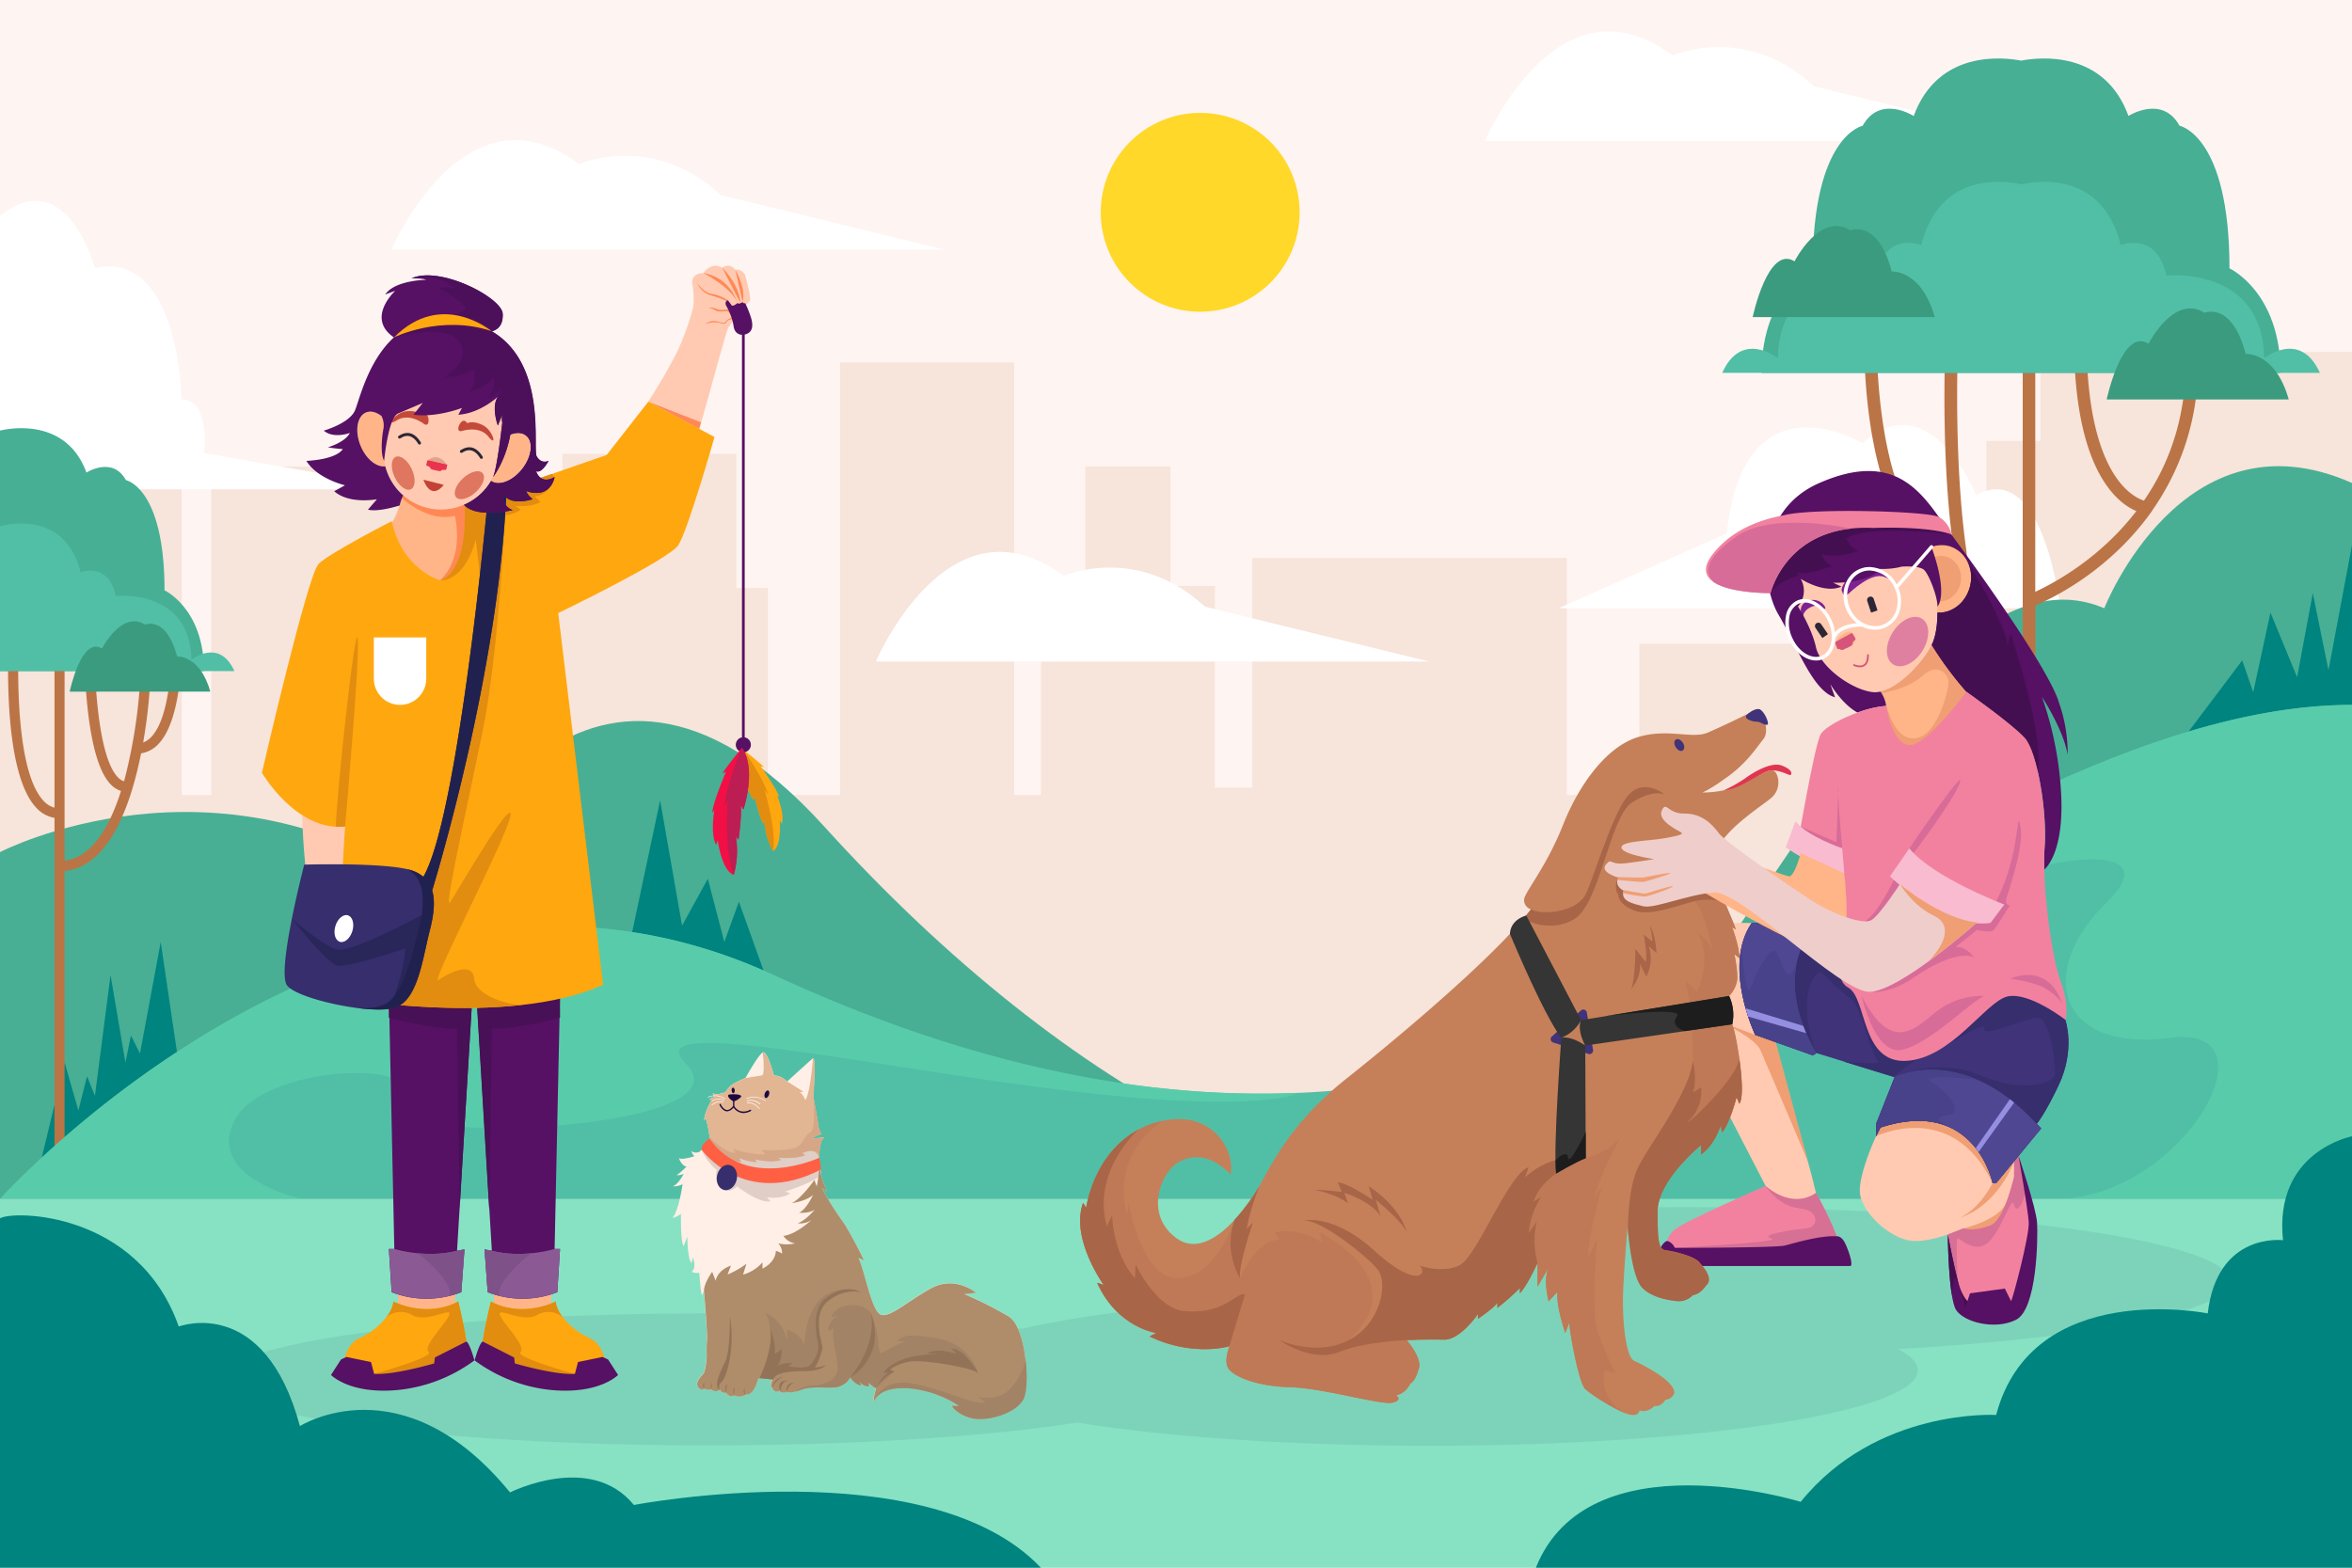 <svg xmlns="http://www.w3.org/2000/svg" viewBox="0 0 750 500"><defs><style>.cls-1{fill:#fef4f2;}.cls-2{fill:#f7e4da;}.cls-3{fill:#fff;}.cls-4{fill:#ffd829;}.cls-5{fill:#48af94;}.cls-6{fill:#00847f;}.cls-7{fill:#46af94;}.cls-8{fill:#bb7446;}.cls-9{fill:#51bfa6;}.cls-10{fill:#3a9b7f;}.cls-11{fill:#58ccaa;}.cls-12{fill:#86e2c3;}.cls-13{fill:#7dd3b9;}.cls-14{fill:#ffcab1;}.cls-15{fill:#ef9f73;}.cls-16{fill:#f2819f;}.cls-17{fill:#d67095;}.cls-18{fill:#561064;}.cls-19{fill:#440e51;}.cls-20{fill:#ffb588;}.cls-21{fill:#7d2193;}.cls-22{fill:#d65479;}.cls-23{fill:#2c2636;}.cls-24{fill:#e080a0;}.cls-25{fill:#440f51;}.cls-26{fill:#d86c98;}.cls-27{fill:#403379;}.cls-28{fill:#362e6d;}.cls-29{fill:#504793;}.cls-30{fill:#474289;}.cls-31{fill:#958fe2;}.cls-32{fill:#f9bbcf;}.cls-33{fill:#c58059;}.cls-34{fill:#bf7956;}.cls-35{fill:#a86547;}.cls-36{fill:#353535;}.cls-37{fill:#1e1d1d;}.cls-38{fill:#e03451;}.cls-39{fill:#efcdca;}.cls-40{fill:#ffefe6;}.cls-41{fill:#e0cec7;}.cls-42{fill:#e2b593;}.cls-43{fill:#d6a787;}.cls-44{fill:#ff6044;}.cls-45{fill:#af8d6a;}.cls-46{fill:#a38366;}.cls-47{fill:#937358;}.cls-48{fill:#1c0a3f;}.cls-49{fill:#f85;}.cls-50{fill:#ffa70e;}.cls-51{fill:#e28c10;}.cls-52{fill:#481056;}.cls-53{fill:#8b5a94;}.cls-54{fill:#7e5189;}.cls-55{fill:#21214f;}.cls-56{fill:#292659;}.cls-57{fill:#f20f45;}.cls-58{fill:#bc1d52;}.cls-59{fill:#c4493a;}.cls-60{fill:#c04336;}.cls-61{fill:#df7660;}.cls-62{fill:#ea344f;}.cls-63{fill:#e0a38b;}.cls-64{fill:#4c105b;}</style></defs><g id="BACKGROUND"><rect class="cls-1" width="750" height="500"/></g><g id="OBJECTS"><polygon class="cls-2" points="650.66 112.49 650.66 140.64 633.42 140.64 633.42 253.56 623.04 253.56 623.04 205.32 522.76 205.32 522.76 253.56 499.62 253.56 499.62 178 399.33 178 399.33 251.26 387.4 251.26 387.4 186.89 373.24 186.89 373.24 148.8 346.11 148.8 346.11 186.89 331.94 186.89 331.94 253.56 323.38 253.56 323.38 115.61 267.92 115.61 267.92 253.56 244.85 253.56 244.85 187.52 234.81 187.52 234.81 144.79 179.35 144.79 179.35 187.52 169.3 187.52 169.3 207.62 142.93 207.62 142.93 148.8 67.38 148.8 67.38 253.56 57.94 253.56 57.94 127.4 0 127.4 0 253.56 0 317.67 0 500 750 500 750 302.75 750 302.75 750 112.26 650.66 112.49"/><path class="cls-3" d="M497,194H657s-5.32-47.87-26.85-36.08c0,0-14.67-36.21-36.23-16.54,0,0-37.93-22.87-43.27,28.72Z"/><path class="cls-3" d="M301.33,79.67H124.81S148,25,184.67,52.33c0,0,23.5-10.32,45.08,9.84Z"/><path class="cls-3" d="M650,45H473.48s23.19-54.66,59.85-27.33c0,0,23.51-10.32,45.09,9.84Z"/><path class="cls-3" d="M455.8,211H279.28s23.19-54.67,59.85-27.34c0,0,23.51-10.32,45.09,9.84Z"/><path class="cls-3" d="M0,156.05H131L65.05,144.51s2.16-17.11-7.11-17.11c0,0-.74-47.66-27.68-42,0,0-8.93-33.47-30.26-16.59Z"/><circle class="cls-4" cx="382.71" cy="67.71" r="31.71"/><path class="cls-5" d="M0,271.77S68.62,236.05,137.81,284c0,0,47-106.62,125.09-20.32S432.57,397.78,487.49,372.26,608,167.07,671,194c0,0,25-63.88,79-39.95V382.41H0Z"/><polygon class="cls-6" points="13.25 369.5 20.61 338.9 25 354.2 27.75 343.25 30.27 349.5 35.25 311 40 338.9 41.75 330.25 44.64 336 51.25 300.45 56.5 336 13.25 369.5"/><polygon class="cls-6" points="750 173.84 742.5 213.77 737.5 189.17 732.5 216 724 195.39 718.5 220.78 715 210.62 697 234.5 750 234.5 750 173.84"/><polygon class="cls-6" points="201.59 297.26 210.5 255.27 217.5 295.24 225.71 280.26 230.97 300.45 235.62 287.59 244.18 311.48 201.59 311.48 201.59 297.26"/><path class="cls-7" d="M0,137.34s20.61-5.62,27.57,13.38c0,0,8.3-5.35,12.58,2.41,0,0,12.31,2.32,12.31,35.15,0,0,12.59,5.81,12.59,25.75H0Z"/><path class="cls-8" d="M57.9,203.3a1.61,1.61,0,1,0-3.21.11c0,.24.76,24.16-6.51,31.7a6.73,6.73,0,0,1-2.53,1.7,167.88,167.88,0,0,0,2.26-19.63A1.61,1.61,0,1,0,44.7,217a165.6,165.6,0,0,1-5.14,32.19,4.77,4.77,0,0,1-2-1.31c-7.74-8.1-7.94-43.38-7.36-56.29a1.61,1.61,0,0,0-3.21-.15c-.09,2-2,47.92,8.24,58.66a8,8,0,0,0,3.36,2.17c-3.58,11.29-9.22,21.17-18,22.24V204a1.61,1.61,0,0,0-3.21,0v53.6a7.3,7.3,0,0,1-3.52-2.21c-10.43-11.14-7.76-53.55-7.73-54a1.6,1.6,0,1,0-3.2-.21c-.12,1.8-2.79,44.23,8.58,56.38a10.23,10.23,0,0,0,5.87,3.29V369a1.61,1.61,0,1,0,3.21,0V277.79c14.23-1.38,21.11-21,24.4-37.52a9.52,9.52,0,0,0,5.48-2.93C58.71,228.82,57.94,204.33,57.9,203.3Z"/><path class="cls-9" d="M0,167.86s20.48-6.36,25.7,14.68c0,0,8.83-3.57,11.24,7.54,0,0,23.69-2.55,24.09,20.34,0,0,8.89-7.12,13.71,3.61H0Z"/><path class="cls-10" d="M22.22,220.59s3.74-17.85,10.3-13.74c0,0,6.29-12.37,13.79-7.61,0,0,6.69-3,10.17,10.13,0,0,7.26-.56,10.59,11.22Z"/><path class="cls-8" d="M686.33,162.77c8-11.48,14.69-27.16,14.69-47.69a2,2,0,0,0-4,0c0,16.8-4.5,31.72-13.36,44.59-4-1.29-18.31-8.89-18.31-51.82a2,2,0,0,0-4,0c0,41.84,13.58,52.48,19.88,55.16a83.27,83.27,0,0,1-9.46,10.36A90.7,90.7,0,0,1,649,188.76V104.57a2,2,0,1,0-4,0v109.8a11.37,11.37,0,0,1-6-3.6c-6-6.37-9.71-19.44-11.9-34.3a1.75,1.75,0,0,0,0-.4c-4.58-31.51-2.58-70.81-2.55-71.4a2,2,0,0,0-4-.21c-.12,2.33-2,38.87,2.28,69.93-23.77-3.53-24.28-60.92-24.28-61.52a2,2,0,0,0-2-2h0a2,2,0,0,0-2,2c0,2.63.56,63.21,28.88,65.59,2.36,15,6.29,28.27,12.71,35.05a15.18,15.18,0,0,0,8.91,4.89v66.91a2,2,0,0,0,4,0V193.15a92.49,92.49,0,0,0,25.36-16.74A85.77,85.77,0,0,0,686,163.29,2.14,2.14,0,0,0,686.33,162.77Z"/><path class="cls-7" d="M710.93,85.59C710.93,43.09,695,40.1,695,40.1c-5.54-10-16.28-3.12-16.28-3.12C671,15.81,650.14,18.25,644.48,19.34,638.81,18.25,618,15.81,610.24,37c0,0-10.74-6.93-16.28,3.12,0,0-15.94,3-15.94,45.49,0,0-16.28,7.51-16.28,33.33H727.21C727.21,93.1,710.93,85.59,710.93,85.59Z"/><path class="cls-9" d="M722,114.24c-.52-29.62-31.18-26.33-31.18-26.33-3.11-14.37-14.55-9.75-14.55-9.75-5.81-23.42-26.19-20.62-31.8-19.38-5.62-1.24-26-4-31.81,19.38,0,0-11.43-4.62-14.55,9.75,0,0-30.66-3.29-31.18,26.33,0,0-11.51-9.22-17.75,4.68H739.76C733.52,105,722,114.24,722,114.24Z"/><path class="cls-10" d="M671.78,127.4s4.85-23.1,13.34-17.78c0,0,8.14-16,17.84-9.85,0,0,8.66-3.84,13.16,13.11,0,0,9.4-.72,13.71,14.52Z"/><path class="cls-10" d="M558.89,101.14s4.85-23.1,13.34-17.79c0,0,8.14-16,17.84-9.85,0,0,8.67-3.83,13.17,13.11,0,0,9.4-.72,13.71,14.53Z"/><path class="cls-9" d="M0,382.41S117.65,251.28,246.74,311s220.93,38.74,284.09,5.39S678,224.82,750,224.82V382.41Z"/><path class="cls-11" d="M74.74,357.46C84,339,139.8,337.59,127.56,351.63s113.11,9.78,91.11-12.42,130,19.51,189.32,11a22.81,22.81,0,0,0,6.16-1.68C367,350.57,311.58,340.94,246.74,311,117.65,251.28,0,382.41,0,382.41H96.35S65.49,375.92,74.74,357.46Z"/><path class="cls-11" d="M530.83,316.35a281.13,281.13,0,0,1-63.23,24.43S512.67,345,576,307.67s119.33-42.82,96-20.08S656.67,335.67,692,331s4,51.41-36.67,51.41H750V224.82C678,224.82,594,283,530.83,316.35Z"/><rect class="cls-12" y="382.41" width="750" height="117.59"/><path class="cls-13" d="M711,408.59c0-13-77.57-23.59-173.27-23.59s-173.27,10.56-173.27,23.59c0,2.78,3.56,5.46,10.07,7.94-19.49,1.85-36.15,4.34-48.74,7.29-27-3.07-61.9-4.92-99.95-4.92-86,0-155.69,9.44-155.69,21.07S139.81,461,225.8,461c47,0,89.15-2.82,117.7-7.28,28.34,4.57,68.17,7.4,112.3,7.4,86,0,155.75-10.78,155.75-24.08,0-2.35-2.19-4.63-6.24-6.77C667.4,426.72,711,418.35,711,408.59Z"/><path class="cls-14" d="M558.55,294.4s-24.76-.94-27.86,5.82,1.41,19.41,7.88,31.23S563.41,379,563.41,379s-22.31,8.17-26,12.95-2.25,6.47-2.25,6.47h47.69s-3.23-17.16-6.33-27.86-10.45-36.3-11.28-40.8S566.24,299.9,558.55,294.4Z"/><path class="cls-15" d="M559.68,330.05l-10.13-3.75s10.13,4.85,11.82,8.66,15.19,35.61,15.19,35.61L566.28,332.4Z"/><path class="cls-16" d="M563,378.24s8.13,7.73,16.09,2.23c0,0,8.06,14.3,7.78,19.18H531.35s-.94-4.69,2.81-7.6S563,378.24,563,378.24Z"/><path class="cls-17" d="M579.1,380.47c-8,5.5-16.09-2.23-16.09-2.23s4,6.5,10.83,7.15,5.63,6,2.72,6.29-16.32,2.06-11.72,3.28-30.77,3-30.77,3v1.69h52.81C587.16,394.77,579.1,380.47,579.1,380.47Z"/><path class="cls-18" d="M585.68,394.3s1.48-.28,2.7,2.26,2.72,7.22,1.6,7.22H527.69s1.3-7.27,3.93-8a3.85,3.85,0,0,1,2.45,2.22s32.08,0,35.08-.75S580.25,394,585.68,394.3Z"/><path class="cls-14" d="M598.23,362.41s-6.28,13.41-5,19,8.26,12.39,14.82,14.07,18-3.75,18-3.75-1.87,18.58,5.63,18.58,11.26-18.2,11.82-25.52A62.46,62.46,0,0,0,642.6,370s-25.32-22.51-39.77-16.32Z"/><path class="cls-15" d="M626.09,391.77s4.15,8.56,8.58,3.79,5-11.77,5-11.77C637.07,389.33,626.09,391.77,626.09,391.77Z"/><path class="cls-15" d="M624.55,388.58c13-4.29,17.71-18.23,17.71-18.23l-5.73,7h-1.15C630.53,386.54,624.55,388.58,624.55,388.58Z"/><path class="cls-15" d="M599.64,359.6l-1.41,2.81s24.21-12,37.15,14.92C635.38,377.33,629.47,347.21,599.64,359.6Z"/><path class="cls-16" d="M648.18,392.1c-.56-6.61-4.51-23.47-4.51-23.47l-1.41,1.72v4.93c-1.49,6.05-4.11,14.25-7.59,15.55-5.62,2.11-8.58.94-8.58.94l-5,2s1.33,21.13,6,23.94,12.8,1.27,14.49,0S648.75,398.71,648.18,392.1Z"/><path class="cls-17" d="M624.31,394.91c.8.29,6.13,5.52,10.36.65s6.87-14.58,7.59-11.2,4.18-1.66,3.34-7h0c-1-4.79-1.93-8.7-1.93-8.7l-1.41,1.72v4.93c-1.49,6.05-4.11,14.25-7.59,15.55-5.62,2.11-8.58.94-8.58.94l-5,2A120.35,120.35,0,0,0,623,408.21l1.31.34S623.51,394.63,624.31,394.91Z"/><path class="cls-18" d="M621.11,393.77s.2,20,2.59,23.94,12.38,6.61,19.14,3.24,7-26,6.75-30.82-5.92-21.5-5.92-21.5,3,17,3.25,21.22-5.07,24.37-5.63,25.13l-2-4L628.2,412.5l-.84,2.48s-1.55-1.21-2.81-5.57S621.11,393.77,621.11,393.77Z"/><path class="cls-19" d="M626.75,417.1l.61-2.12s-1.55-1.21-2.81-5.57-3.44-15.64-3.44-15.64.12,12.25,1.32,19.46a22.61,22.61,0,0,1,.57-5C623.88,405.3,626.75,417.1,626.75,417.1Z"/><path class="cls-20" d="M597.39,217.88s3.72,3.34,4.11,7.26c0,0-8.52,3.83-11.44,12.14s3.64,20.8,16,16.87,29-16.63,30.46-20.51-21-21-26-40.59S581,201.56,597.39,217.88Z"/><path class="cls-15" d="M590.06,237.28c-2.93,8.31,3.64,20.8,16,16.87s29-16.63,30.46-20.51-21-21-26-40.59-29.45,8.51-13.09,24.83a16,16,0,0,1,2.62,3.21h0s8.42-1.36,12.94-5.49,7.61-1.12,8.27,1.13-3,15.36-8.27,18-9.13-1.66-11.45-9.6C601.5,225.14,593,229,590.06,237.28Z"/><path class="cls-20" d="M628.29,186.71c-1.29,5.84-6.62,9.64-11.91,8.47s-8.54-6.85-7.25-12.7,6.63-9.63,11.92-8.46S629.58,180.87,628.29,186.71Z"/><path class="cls-15" d="M625.17,186c-.87,3.94-4.47,6.49-8,5.71s-5.75-4.62-4.88-8.56,4.46-6.49,8-5.7S626,182.09,625.17,186Z"/><path class="cls-14" d="M573.34,193.44s4.34,6.75,5.75,13,11.31,13.46,18,14.29,16.3-9.4,19-15.35,1.7-18.3.1-23.47-16.47-22.7-30.17-15.17S566.38,181.76,573.34,193.44Z"/><path class="cls-21" d="M575,196.72s-.23-1.81,2.39-3.08c3-1.46,4.23,1,4.62.5s-1.54-3.4-4.87-2.68S573.68,195.44,575,196.72Z"/><path class="cls-21" d="M589.71,189.13s7.1-6.9,11.18-5.11.85-1-1.22-1.9c-4.12-1.77-9.33,4-10,2.47-.25-.56-2.84,2.54-2.34,3.94S588.19,190.47,589.71,189.13Z"/><path class="cls-20" d="M585.31,204.86s.3-.4.71-1,3.3-3.61,4.63-1.88,1.38,2.16.07,3.61c-.94,1-5.5-.41-5.5-.41"/><path class="cls-22" d="M587.49,203.51l.46-.25,2.17-1.19.14-.07a.4.4,0,0,1,.56.15l.82,1.48a.41.41,0,0,1-.18.56l-.14.08s-.71.56-.55,1.11c0,0,.16.25-.71.73l-.42.23-1.71.8a1.06,1.06,0,0,1-1.4-.24l-.14.08h0a.41.41,0,0,1-.56-.16l-.61-1.63a.77.77,0,0,1,.49-.7Z"/><path class="cls-23" d="M598.7,194.69l-2.05.69-1.22-3.67a1.1,1.1,0,0,1,.06-.82,1,1,0,0,1,.62-.54h0a1.13,1.13,0,0,1,.81,0,1.15,1.15,0,0,1,.56.64Z"/><path class="cls-23" d="M582.89,202.26l-1.78,1.22-2.17-3.19a1.08,1.08,0,0,1-.17-.81,1.06,1.06,0,0,1,.45-.69h0a1.09,1.09,0,0,1,1.5.28Z"/><path class="cls-24" d="M612.88,197.33c2.61,1.64,2.67,6.24.13,10.27s-6.72,6-9.33,4.31-2.66-6.24-.12-10.27S610.27,195.68,612.88,197.33Z"/><path class="cls-22" d="M595.64,208.65h0a.28.28,0,0,0-.28.29c0,1.53-.34,2.54-1.08,3-1.16.75-2.93-.07-2.95-.08a.29.29,0,0,0-.37.14.27.27,0,0,0,.13.37,5.07,5.07,0,0,0,2,.45,2.78,2.78,0,0,0,1.51-.41c.91-.58,1.36-1.76,1.34-3.5A.29.29,0,0,0,595.64,208.65Z"/><path class="cls-18" d="M656.63,224.31h0c-3.49-12.25-33.55-52.74-35.55-55.42-7.75-10.81-16-25.89-41.17-14.73-19.66,8.72-18.66,31.94-12.76,41.93s10.89,24.34,18,26.31l-1.5-4.22s3.52,6.21,8.66,9.1a34.67,34.67,0,0,1,9.16-2.14,10.15,10.15,0,0,0-1.83-4.57,7.47,7.47,0,0,1-2.56.16c-6.71-.83-16.62-8-18-14.29s-5.74-13-5.74-13a7.69,7.69,0,0,0,.86-8.84s7.49,4.92,13,2.49l-2.7-1.25s8.53.5,14.07-3.26L594.3,181s6.59,1.23,12.12-.28c0,0,5.6-.43,7.15,1.07s4.27,8.43,4.25,11.66c0,0,3.66-3.44-1.91-19a9,9,0,0,1,5.14-.39c5.29,1.17,8.53,6.85,7.24,12.69-1.17,5.31-5.68,8.91-10.47,8.65,0,3.8-.52,7.49-1.68,10l-.15.3a112.86,112.86,0,0,0,11.08,14.95s14.5,10.22,18.58,14.72,7.18,23.92,6.33,34.9c-.15,2-.18,4.41-.11,7.06,0,0,6-4.43,5.46-22.42a110.76,110.76,0,0,0-6.19-32.63s6.84,10.41,8.2,18.43A48.7,48.7,0,0,0,656.63,224.31Z"/><path class="cls-25" d="M641.1,201.94l-.94,4c-.18-6.44-12.95-27.22-13-27.23a11.35,11.35,0,0,1,1.09,8c-1.17,5.31-5.68,8.91-10.47,8.65,0,3.8-.52,7.49-1.68,10l-.15.3a112.86,112.86,0,0,0,11.08,14.95s14.5,10.22,18.58,14.72c1.58,1.74,3,5.72,4.12,10.58h0C652.07,234.41,641.1,201.94,641.1,201.94Z"/><path class="cls-25" d="M622.26,170.47s-25.34-3.36-33.41,1.14c0,0,.92,3.47,4,3.94,0,0-6,2.72-12.06,1.22,0,0,1.37,3.19,3.53,3.66,0,0-7.41,3.19-11.44,2.15l.75.94s-6.27,1.64-9.09,5.65a17.05,17.05,0,0,1,7.21-14C579.57,169.45,602.84,161.93,622.26,170.47Z"/><path class="cls-16" d="M618.26,164.89c-3.42-1.87-40.78-2.93-49.45-.54h0c-8.39,1.53-17,5.07-22.76,12.55-9.77,12.64,18.56,12.26,18.56,12.26s5.08-22.09,32.66-20.77c0,0,17.25-.75,25,2.07A8.33,8.33,0,0,0,618.26,164.89Z"/><path class="cls-26" d="M553.77,171.05c-11.53,8-9.79,12.41-7.08,14.78,5.59,3.5,17.88,3.34,17.88,3.34s4.18-18.16,25.51-20.57h0S565.31,163,553.77,171.05Z"/><path class="cls-3" d="M616.28,174a.56.56,0,0,0-.79.06l-10.68,12.35a10.1,10.1,0,0,0-8.66-5.56,8.05,8.05,0,0,0-3.32.71c-4.5,2-6.28,7.87-4,13a11.29,11.29,0,0,0,3.3,4.22c-4,.32-6,1.66-7,2.86a13.39,13.39,0,0,0-1.1-3.85c-1.82-4-5.29-6.74-8.63-6.74a5.65,5.65,0,0,0-2.34.5,6.58,6.58,0,0,0-3.58,5,12.39,12.39,0,0,0,1,7.38c1.83,4,5.29,6.73,8.64,6.73a5.81,5.81,0,0,0,2.34-.49c2.25-1,3.55-3.45,3.73-6.34h0s.61-3.88,8.56-4a9.06,9.06,0,0,0,4.16,1,8,8,0,0,0,3.31-.71,8.39,8.39,0,0,0,4.56-5.38,10.87,10.87,0,0,0-.45-7.27l11-12.72A.56.56,0,0,0,616.28,174ZM581,209.1a4.55,4.55,0,0,1-1.87.4c-2.91,0-6-2.44-7.61-6.07a11.27,11.27,0,0,1-.94-6.7,5.5,5.5,0,0,1,2.94-4.17,4.47,4.47,0,0,1,1.88-.4c2.91,0,6,2.44,7.61,6.07C585.06,202.79,584.16,207.67,581,209.1Zm23.73-14.66a7.24,7.24,0,0,1-3.94,4.67,6.82,6.82,0,0,1-2.85.61,9.12,9.12,0,0,1-8-5.65c-2.06-4.56-.53-9.72,3.41-11.5a6.76,6.76,0,0,1,2.85-.61,9.1,9.1,0,0,1,8,5.65A9.72,9.72,0,0,1,604.72,194.44Z"/><path class="cls-27" d="M658.6,325.26s3.33,9.29-2.11,20.83c-4.25,9-7,12.38-7,12.38l1.41,1.41-14.33,17.45h-1.15s-5.63-27.58-35.74-17.73l-1.41,2.81v-3.94l5.91-14.91-25-7.7-1,.75-18.44-6.56s-10.51-22-1.13-35.65h18.58l1,2.06s37.18-1.68,50.17,3S658.6,325.26,658.6,325.26Z"/><path class="cls-28" d="M598.23,362.41l1.41-2.81c30.11-9.85,35.74,17.73,35.74,17.73h1.15l14.33-17.45-1.41-1.41s2.79-3.38,7-12.38c5.44-11.54,2.11-20.83,2.11-20.83s-17.31-21.1-30.31-25.79-50.17-3-50.17-3l-1-2.06H558.55c-9.38,13.69,1.13,35.65,1.13,35.65l18.44,6.56,1-.75c-7.21-20,.75-27.58,2.15-25.51s7.23,7,9.48,8.72,6.19,17.64,8.07,19.3c1.44,1.27-6.94.59-10.88.2l15.78,4.85c2.8-2.41,6.64-5.24,9.5-6.14,4.73-1.48,20.3-12.58,19.55-9.3s12.67-3.19,16.91-3.37,6,16.13,5.61,18.29-9.38,6.19-23.74.09-27.39.57-27.39.57l-5.91,14.91Z"/><path class="cls-29" d="M578.12,296.46l-1-2.06H558.55c-9.38,13.69,1.13,35.65,1.13,35.65l18.44,6.56,1-.75C564.38,310,578.12,296.46,578.12,296.46Z"/><path class="cls-30" d="M559.68,330.05l18.44,6.56,1-.75c-7.05-12.41-7.57-22-6.19-28.56h0c-2.68,6.52-3.66,2.78-6-2.71s-7.62,7.88-8.89,10.93-2.67-12.76-2.67-12.76l-.25.65C553,316,559.68,330.05,559.68,330.05Z"/><polygon class="cls-31" points="557.43 324.23 575.93 329.51 575 327.2 556.62 321.59 557.43 324.23"/><path class="cls-29" d="M598.23,362.41l1.41-2.81c30.11-9.85,35.74,17.73,35.74,17.73h1.15l14.33-17.45-1.41-1.41c-23.92-26-45.31-14.91-45.31-14.91l-5.91,14.91Z"/><path class="cls-30" d="M620.86,355.72c6-.5,0-7.8-4.92-10.62s14.33-.79,14.46-.78c-15.15-6.51-26.26-.76-26.26-.76l-5.91,14.91v3.94l1.41-2.81c9.41-3.08,16.43-2.5,21.63-.26C621.27,359.34,614.84,356.22,620.86,355.72Z"/><polygon class="cls-31" points="630 366.19 640.91 350.58 642.26 351.65 630.92 367.43 630 366.19"/><path class="cls-16" d="M627.07,220.63s14.5,10.22,18.58,14.72,7.18,23.92,6.33,34.9,2,34.19,5.07,42.63,1.55,12.38,1.55,12.38-11.54-9-18.44-7.45-17.87,19.84-32.36,20.54-12.39-20-18.44-23.36-.55-16.46-1-24.76-.28-11.68-.28-11.68-11.4-4.36-15.19-7.32c0,0,5.76-34.05,7.73-37.15s13.29-8.46,20.86-8.94c0,0,1.8,12.21,7.35,12.49S627.07,220.63,627.07,220.63Z"/><path class="cls-26" d="M617.46,322.64c-7,5.62-14.35,13.5-23.82-5,0,0,4.12,19,12.85,17.17s21.67-15.1,26.26-17.17A23.76,23.76,0,0,0,617.46,322.64Z"/><path class="cls-26" d="M640.92,312.13s7.87.94,11.72,3.38,4.88,4.59,4.88,4.59S654.33,307.06,640.92,312.13Z"/><path class="cls-26" d="M639.74,286.84c.42-2,5.91-16.74,4.51-23.35s.18,8.79-7.72,24l-39.28,28.9s5.77.33,12.52-4.31,15.06-8.73,19.7-6.76c0,0-2.72-3.75-5.91-3.23l6.85-5.49s4.41,1.12,5.39,0,5.12-7.88,5.12-7.88S639.32,288.8,639.74,286.84Z"/><path class="cls-26" d="M598.51,293.87c2.82-1.91,13.7-18.32,13.7-18.32l-2-3.47s12.95-17,14.78-22.52-16.14,21-16.14,21l-6.19,8.93,1.27,1.16s-5.21,10.91-9.34,13.21C594.57,293.87,595.7,295.79,598.51,293.87Z"/><path class="cls-26" d="M586.13,251a18.07,18.07,0,0,0,0,2.46C586.2,251.69,586.21,250.61,586.13,251Z"/><path class="cls-26" d="M585.57,268.6l-11.35-4.91s7.6,7.35,13.23,6.88c0,0-1.05-11.75-1.3-17.08C586,258.38,585.57,268.6,585.57,268.6Z"/><path class="cls-32" d="M602.64,279.5s17.54,17,32.08,14.86l4.41-5.87s-22.79-8.63-30.3-17.92Z"/><path class="cls-32" d="M569.43,270.25s9.85,7.08,18.67,8.3l-.65-8s-11.17-3.75-14.92-8.63Z"/><path class="cls-33" d="M556.49,228.08s3.38-1.78,4.78-.47,2.91,5.82,1,8.16-5,7.32-11.17,11.82-8.25,5.16-8.25,5.16,6.09.19,10.78-2,10.42-5.72,12-4.88,2.63,5.82-.94,8.73-16,10.78-17.73,17.91,5.91,21.06,6.48,23.88l-1.13-.71s2.28,6.06,2.29,9.85l-1.58-1.26s1.26,5.91.84,8.58a9.92,9.92,0,0,1-2.53,4.78s.28,7.46,1.26,9.85,4.31,21.39,2,24.49l-.88-2.11s-2.11,8.3-4.64,11.25l-.43-2.25s-1.73,6.05-6.28,9.29v-3s-13.84,11.26-13.84,21.25.42,12.1,2.82,12.38,9.7,2,10.83,4.23c0,0,4.64,4.64,1.83,6.89,0,0-1.69,2.81-4.22,3.1a6.15,6.15,0,0,1-5.77,1.83s-7.18-.57-10.55-4.37S519,391.26,519,391.26s-1,11.53-1.4,20.26.7,21.25,3.51,22.51,12.81,6.33,12.81,10.13a3,3,0,0,1-2.82,2.25s-1.4,2.4-3.51,2c0,0-2.25,2.4-4.79,1.41,0,0-.14,2.39-3.94,1.13S507.62,445,505.51,443s-5.21-19.42-5.07-21.25l-1.27,3.38s-2.95-8.3-2.53-13.09l-2.81,3s-1.83-6.9,0-10.7l-3.52,6.05v-7.6s-3.1,7-5.63,9.71v-1.69a70.69,70.69,0,0,1-7.18,6.34v-1.69s-.14,1-6.19,5.2v-1.54s-5.63,8.3-10.83,8.16-12,.14-12,.14,4.36,4.92,4.08,8.44c0,0-1.13,4.79-2.82,5.35,0,0-1.68,3.52-4.64,3.8,0,0,2.39,1.55-1.12,2.39s-22.1-4.64-32.51-4.93-17.17-3.09-19.42-5.48,0-7.6,0-7.6-11.68,3.52-25.47-3.1l2.12-1.12s-12.4-1.69-18.87-16l2.12.7s-10.69-14.77-6.61-26.17l1,1.55s2.57-20.36,20.76-26.73,27,7.65,25.27,16.11c0,0-7.47-9.08-16.56-3.95-5.43,3.07-11.14,16.35-.83,24.11s22.6-9.62,26.54-16.45,9.85-20.05,27.81-34.31,48-39.63,58.87-54a3.09,3.09,0,0,1-2.2-3.15c.23-2.41,7.07-10.29,12.4-23.74s14.14-25,23.76-28,17.38.7,22.48-1.51S556.49,228.08,556.49,228.08Z"/><path class="cls-34" d="M430.23,427.39c21.1-19.72-9.57-34.43-9.57-34.43l1.12,3.5A20.66,20.66,0,0,0,406.3,393L408,395.3c-7.88.52-12.57,12.33-12.57,12.33s-.37-7.51-.09-14.67a23.7,23.7,0,0,1,3.14-9.88,59.53,59.53,0,0,1-4.81,6h0s-5.65,18.09-17.75,18.56-16-24.11-16-24.11l-.56,3.94c-5.24-20.06,11.22-29.9,11.39-30a31.12,31.12,0,0,0-3.58,1c-18.19,6.37-20.76,26.73-20.76,26.73l-1-1.55c-4.08,11.4,6.61,26.17,6.61,26.17l-2.12-.7c6.47,14.35,18.87,16,18.87,16l-2.12,1.12c13.79,6.62,25.47,3.1,25.47,3.1s-2.25,5.2,0,7.6,9,5.2,19.42,5.48,29,5.77,32.51,4.93,1.12-2.39,1.12-2.39c3-.28,4.64-3.8,4.64-3.8,1.69-.56,2.82-5.35,2.82-5.35.28-3.52-4.08-8.44-4.08-8.44l3-.1-.72-1.31Z"/><path class="cls-34" d="M511.63,437l3.64,1.12a110.46,110.46,0,0,1-5.68-12.94c-2.54-7-.29-29.87-.29-29.87l-2.81,5.4c-.28-5.89,4.43-22.4,4.43-22.4l-2.62,3.53a111.43,111.43,0,0,1,8.6-19.42c-3.37,5.07-12,7.18-12,7.18-33.63,8.86-14.63,33.2-14.63,33.2v7.6l3.52-6.05c-1.83,3.8,0,10.7,0,10.7l2.81-3c-.42,4.79,2.53,13.09,2.53,13.09l1.27-3.38c-.14,1.83,2.95,19.28,5.07,21.25s9.56,6.61,13.36,7.88C509.3,446.56,511.63,437,511.63,437Z"/><path class="cls-34" d="M542.42,365.22v3c4.55-3.24,6.28-9.29,6.28-9.29l.43,2.25c2.53-2.95,4.64-11.25,4.64-11.25l.88,2.11c2.3-3.1-1-22.09-2-24.49s-1.26-9.85-1.26-9.85a9.92,9.92,0,0,0,2.53-4.78c.42-2.67-.84-8.58-.84-8.58l1.58,1.26c0-3.79-2.29-9.85-2.29-9.85l1.13.71c-.3-1.51-2.62-6.2-4.45-11.32A11.54,11.54,0,0,0,540,287c3.66,3.07,6.19,16.39,6.19,16.39-.27-2.16-5.07-6.24-5.07-6.24,5.34,8.4,0,19.23,0,19.23l-3.83-3.75c2.91,9.85,2.52,25.77,2.52,25.77l-3.65,33A59.35,59.35,0,0,1,542.42,365.22Z"/><path class="cls-35" d="M485.76,293.05s8.35,4.93,16.37,0,11.26-32.51,18.15-37,10.55-2.67,10.55-2.67-7-5.77-12.1.84-11.39,28.4-13.37,31.52c-3.47,5.49-14.15,6.14-17.14,4.27Z"/><path class="cls-35" d="M490,389.71l-2.54,3.52a25.31,25.31,0,0,1,3.94-11.4L489,383.24c2.82-9,15.9-13.65,15.9-13.65-10.55-2.11-18.57,5.91-18.57,5.91l1.12-3.24c-6.33,2-16.46,28.42-21.95,31.24s-12.8.14-12.8.14c2.67,2.67-.85,7.6-14.49-4.79-11.57-10.49-20.31-10-22.7-9.56,5.57-.63,20.72,11.7,23.82,15.61,3.24,4.09,1.27,17-9.14,22.49s-22.24,0-22.24,0,10.13,7.35,19,3.83,22.18-3.83,22.22-3.83c1.85-.06,7.06-.23,11.27-.11,5.2.14,10.83-8.16,10.83-8.16v1.54c6.05-4.22,6.19-5.2,6.19-5.2v1.69a70.69,70.69,0,0,0,7.18-6.34v1.69c2.53-2.67,5.63-9.71,5.63-9.71A27,27,0,0,1,490,389.71Z"/><path class="cls-35" d="M534.07,414.9a6.15,6.15,0,0,0,5.77-1.83c2.53-.29,4.22-3.1,4.22-3.1,2.81-2.25-1.83-6.89-1.83-6.89-1.13-2.26-8.44-3.94-10.83-4.23s-2.82-2.39-2.82-12.38,13.84-21.25,13.84-21.25v3c4.55-3.24,6.28-9.29,6.28-9.29l.43,2.25c2.53-2.95,4.64-11.25,4.64-11.25l.88,2.11c1.28-1.73.82-8.41,0-14.39-1.49,7.94-19.94,24-15.78,19.45a13,13,0,0,0,3.57-10.32l-2.63,1.69c1.5-4.31,0-10.06,0-10.06-1.31,10.57-14.07,26.95-17.45,33.89s-3.25,19.91-3.25,19.91c.3,3.37,1.54,15.12,4.43,18.36C526.89,414.33,534.07,414.9,534.07,414.9Z"/><path class="cls-35" d="M516.06,285.4s-.19,3.18,5.53,5.15S538.1,287.32,543,287s7.09.87,7.1.88A49.9,49.9,0,0,1,547,277.31L516.06,280S514.28,283,516.06,285.4Z"/><path class="cls-35" d="M395.42,407.63c-.56-4.23,4.14-17.73,4.14-17.73l-2,2.06c.85-5.63,4-13.66,4-13.66a63.56,63.56,0,0,1-7.88,10.77h0A22.17,22.17,0,0,0,395.42,407.63Z"/><path class="cls-35" d="M378.07,418.23c-9.36-.56-15.95-15-15.95-15l-.19,4.41c-7.12-7.79-7.31-20-7.31-20l-1.69,3.57c-4.85-17.89,9.92-30.76,10.12-30.94-14.51,7.73-16.69,24.94-16.69,24.94l-1-1.55c-4.08,11.4,6.61,26.17,6.61,26.17l-2.12-.7c6.47,14.35,18.87,16,18.87,16l-2.12,1.12c13.21,6.34,24.48,3.38,25.4,3.12l5-16.63C393.17,412.78,390.64,419,378.07,418.23Z"/><path class="cls-35" d="M520.09,315.51s3.38-3.66,2.82-8.16l2.06,4.13a12.47,12.47,0,0,0,.75-9.76l2.51,2.25s-.26-5.83-2.13-8.73c0,0,1,4,.75,5.07l-2.69-2.25s1.28,6.94.62,8.72l-3.28-4.12S521.41,313.16,520.09,315.51Z"/><path class="cls-35" d="M418.83,379.44s7,1.12,11,4.36l-1.12-3.38s9.14,3,11.54,7.6l-1.55-5.35s8.3,6.65,9.85,10.29c0,0-1.41-7.5-12.1-14.66l1.26,4.37s-7.6-5.2-11.11-5.63l1.26,3.1S421.5,379.44,418.83,379.44Z"/><path class="cls-27" d="M508,334.93l-2-12a1.12,1.12,0,0,0-.73-.88,1.16,1.16,0,0,0-1.13.22l-9.28,8.31a1.1,1.1,0,0,0-.36,1.07,1.15,1.15,0,0,0,.76.84l11.25,3.65a1.12,1.12,0,0,0,1.09-.21A1.13,1.13,0,0,0,508,334.93ZM497.87,331l6.3-5.63,1.33,8.11Z"/><path class="cls-36" d="M497.87,331a12.31,12.31,0,0,0,6.3-5.63L486.7,292s-5,1.12-5.21,5.86C481.49,297.82,492.05,323.4,497.87,331Z"/><path class="cls-36" d="M505.5,333.47l46.88-6.79a14.2,14.2,0,0,0-1-9l-47.21,7.7S502.64,328,505.5,333.47Z"/><path class="cls-37" d="M551.38,317.66l-39.75,6.48s25.68-3.23,23.14,0,2.5,4.73,2.5,4.73h0l15.11-2.19A14.2,14.2,0,0,0,551.38,317.66Z"/><path class="cls-36" d="M497.87,331s-2.62,34.94-1.69,43.31c0,0,6.53-3.87,9.48-4.91l-.16-35.92S501.18,330.29,497.87,331Z"/><path class="cls-37" d="M505.66,369.39l0-8.39s-5.32,11.12-5.6,8.23c-.18-1.83-2.06-1.37-4,.92,0,1.7.08,3.13.19,4.15C496.18,374.3,502.71,370.43,505.66,369.39Z"/><path class="cls-27" d="M557.31,227.71s1.81-1.61,3.42-1.58,3.66,4.65,2.85,5-2.28-1-3.34-.95S555.3,229.35,557.31,227.71Z"/><path class="cls-27" d="M536.62,236.89c.62.94.61,2,0,2.45s-1.64,0-2.25-1-.62-2,0-2.45S536,235.94,536.62,236.89Z"/><path class="cls-38" d="M549.82,252a44.37,44.37,0,0,0,6.55-3.67c2.46-1.83,8.37-5.49,11.82-4.16s3.19,2.61,2.83,3-4-2.17-7.25-1.23S554.59,251.85,549.82,252Z"/><path class="cls-20" d="M574.2,272.12s-2,7.68-3.78,7.38-25.19-8.93-25.19-8.93l-2.81,13.51s38,22.61,43.24,20.55,2.44-26.08,2.44-26.08Z"/><path class="cls-39" d="M605.83,282s13.13,11.07,24.58,12.19c0,0-24.77,22.14-34.33,22.14S555,283.89,546.45,284.64s-19,5.26-22.42,4.41-7.41-1.68-6.28-5c0,0-3.1-1.31-1.69-4.13,0,0-6-1.68-4-4.12s1,.18,6.29-.47,9.1-1.32,9.1-1.32-10.23-1.5-10.41-3.65,8.25-2.07,13.69-3,6-1.4,5.35-1.87-7.69-3.66-6.19-6.94,1.78,1,7.22.93,8.82,3.29,11,6.29,24.1,17.92,30.11,21.76,15.85,7.6,18.57,5.91S605.83,282,605.83,282Z"/><path class="cls-15" d="M605.83,282s4.12,6.89,10.64,9.94,3.51,9.45-1.59,14.76c8.21-6,15.53-12.51,15.53-12.51C619,293.09,605.83,282,605.83,282Z"/><path class="cls-15" d="M517.57,284.84a49.87,49.87,0,0,0,6.83,1.09c1.47-.07,8.54-2.6,9-3.2s-8.31,2.22-8.76,2.29-7.33-1.19-7.33-1.19l.47.25Z"/><path class="cls-15" d="M515.8,280.62s7.58.88,8.6.6,8.75-2.5,8.16-2.74-8.16,1.32-8.62,1.4-8.57-.15-8.57-.15l.69.22Z"/><path class="cls-40" d="M246.8,343.07s-2.11-8.13-3.56-7.4-5.51,8.12-5.51,8.12-3.92,1.67-4.79,2.54a18.82,18.82,0,0,0-1.74,2.11,9,9,0,0,0-1.48.36c-.4.18-2,.33-2.4-.22a2.32,2.32,0,0,0,.51,1.34s-1.38.26-1.63.8h.8s-2.69,4.57-2.36,6.64l.36-.91a36.74,36.74,0,0,1,1.27,6.2c0,1.56-2.54,4.28-3.3,4.72s-2.28.22-2.54-.44a3.42,3.42,0,0,0,1,1.82s-3.77,1.3-4.93.65c0,0,.83,2.5,2.43,2.65a20.17,20.17,0,0,1-3.15,2.75,4.1,4.1,0,0,0,2.24-.43s-1.41,3-3.41,4a5.78,5.78,0,0,0,3.05-.69s-1.23,8.74-3.3,10.81a6.91,6.91,0,0,0,2.79-1.38s-.21,8.64.84,10.34l1.19-3s0,7.1,1.35,8.41l.4-1.81s1.37,3.37-.44,4.57a4.09,4.09,0,0,0,2.5.32s.4,6.13.84,7.15l.65-1.24s1,12.63.94,15.09a37,37,0,0,0-.14,4.57c.14,1.16-.29,5.51-1,6.46s-2.68,2.68-1.81,4.2a1.4,1.4,0,0,0,2.1.66,2.47,2.47,0,0,0,2.18.24,2.08,2.08,0,0,0,2.75.13,1.76,1.76,0,0,0,2,.93s.58,1.6,2.61.87a3.47,3.47,0,0,0,3.48-.21,3,3,0,0,0,2.68-1.6c1.24-1.81,1.16-3.7,1.89-3.7s4.2.44,4.2.44-1.3,2.17-.14,2.61a1.46,1.46,0,0,0,2.32.94s.29,1.16,2.32.36c0,0,1.09.58,3.56-.29s3.26-1.16,7.47-1.09,5.36.08,7-.94a5.31,5.31,0,0,0,2.18-2.32s1.45,2.32,3.48,2.61l-.43-1.3a3.43,3.43,0,0,0,2.9,1.59v-1.23s1.45,1.59,2.32,1.74c0,0-1.09,3.41-.73,4.64,0,0,.66-4.86,10.16-4.57a34.48,34.48,0,0,1,17,5.66h-2.32s1.45,2.68,6.31,3.92,15.31-1.67,16.9-7,.29-22-5-25.39a118,118,0,0,0-14.22-7.18l3.77-.43s-6.74-5.73-14.58-1.31-12.62,9.07-15.66,8.34-5.15-13.63-7.26-18.13l1.74.72s-4.57-9.5-7.32-13.12a90.77,90.77,0,0,1-6.09-9.94l1.66,1.23-1.74-4.35s-1.16-5.44-.8-8.12a24.32,24.32,0,0,1,.73-3.78l.87-1.08s-2.54.36-3.77.36a8.17,8.17,0,0,1,2.9-1.38,6.41,6.41,0,0,1-1.09-3.12c-.22-2-1.52-8.7-1.52-8.7s1.09-13.28-.15-12.26-8.12,7.32-8.12,7.32S248.9,342.85,246.8,343.07Z"/><path class="cls-41" d="M261.89,374.63l-.51-3.48-.12-1.46s-.25-2.9-1.26-3.56-7.91.22-16.24,2.11-17.2-4.57-17.2-4.57l-2.82,3.06a16.43,16.43,0,0,0,4.79,6.37s-1,4.65,1.68,6.17,4.83-.88,4.83-.88,7,5.44,10.67,4.79l-1.17-1.31s4.43.73,7.41-1.23l-1.53-.65S259.22,377.33,261.89,374.63Z"/><path class="cls-40" d="M259.27,337.63h.24A.15.15,0,0,0,259.27,337.63Z"/><path class="cls-42" d="M236.35,370.63l-.65-1.3a16.35,16.35,0,0,0,5.51,1.3l-.36-.87s5.22,1.31,8.27.15l-1.09-.66s6,.51,8.7-.87l-.94-.58s4.93-2.55,5.47,1.89h0a11.87,11.87,0,0,1,0-2.1,24.32,24.32,0,0,1,.73-3.78l.87-1.08s-2.54.36-3.77.36a8.17,8.17,0,0,1,2.9-1.38,6.41,6.41,0,0,1-1.09-3.12c-.22-2-1.52-8.7-1.52-8.7s.93-11.33.09-12.25h-.24s-.87,11.39-2.46,13.2a5.73,5.73,0,0,0-1.74-2.54l1.23-.07L251.15,345s-2.25-2.1-4.35-1.88c0,0-2.11-8.13-3.56-7.4,0,0,.73,6.24-.14,7.25l-5.37.87s-3.92,1.67-4.79,2.54a18.82,18.82,0,0,0-1.74,2.11,9,9,0,0,0-1.48.36c-.4.18-2,.33-2.4-.22a2.32,2.32,0,0,0,.51,1.34s-1.38.26-1.63.8h.8s-2.69,4.57-2.36,6.64l.36-.91a36.74,36.74,0,0,1,1.27,6.2,1.75,1.75,0,0,1-.07.44h0S230.48,370.27,236.35,370.63Z"/><path class="cls-43" d="M226.2,363.1s4.28,7.17,10.15,7.53l-.65-1.3a16.35,16.35,0,0,0,5.51,1.3l-.36-.87s5.22,1.31,8.27.15l-1.09-.66s6,.51,8.7-.87l-.94-.58s4.93-2.55,5.47,1.89h0a11.87,11.87,0,0,1,0-2.1,24.32,24.32,0,0,1,.73-3.78l.87-1.08s-2.54.36-3.77.36a8.17,8.17,0,0,1,2.9-1.38,6.41,6.41,0,0,1-1.09-3.12c-.22-2-1.52-8.7-1.52-8.7s.8,10.37-.87,11.17-1.74,2.39-3.77,4.36-12,1.37-12,1.37l1.38,1.35c-4.3.35-10.24-1.72-10.24-1.72l.67,1.24c-2.61.65-8.34-5-8.34-5a1.75,1.75,0,0,1-.07.44Z"/><path class="cls-44" d="M223.74,366.73s13.72,18.93,38.15,6.22l-.65-3.69s-23.36,10.81-35-6.17C226.2,363.09,223.39,365.07,223.74,366.73Z"/><path class="cls-28" d="M234.91,376.25c-.49,2.2-2.3,3.67-4,3.28s-2.73-2.49-2.23-4.69,2.29-3.66,4-3.27S235.41,374.05,234.91,376.25Z"/><path class="cls-45" d="M225.47,427a37,37,0,0,0-.14,4.57c.14,1.16-.29,5.51-1,6.46s-2.68,2.68-1.81,4.2a1.4,1.4,0,0,0,2.1.66,2.47,2.47,0,0,0,2.18.24,2.08,2.08,0,0,0,2.75.13,1.76,1.76,0,0,0,2,.93s.58,1.6,2.61.87a3.47,3.47,0,0,0,3.48-.21,3,3,0,0,0,2.68-1.6c1.23-1.81,1.16-3.7,1.89-3.7s4.21.44,4.21.44-1.31,2.17-.15,2.61a1.46,1.46,0,0,0,2.32.94s.29,1.16,2.32.36c0,0,1.09.58,3.56-.29s3.26-1.16,7.47-1.09,5.36.08,7-.94a5.31,5.31,0,0,0,2.18-2.32s1.45,2.32,3.48,2.61l-.43-1.3a3.43,3.43,0,0,0,2.9,1.59v-1.23s1.45,1.59,2.32,1.74c0,0-1.09,3.41-.73,4.64,0,0,.66-4.86,10.16-4.57a34.48,34.48,0,0,1,17,5.66h-2.32s1.45,2.68,6.31,3.92,15.31-1.67,16.9-7,.29-22-5-25.39a118,118,0,0,0-14.22-7.18l3.77-.43s-6.74-5.73-14.58-1.31-12.62,9.07-15.66,8.34-5.15-13.63-7.26-18.13l1.74.72s-4.57-9.5-7.32-13.12a90.77,90.77,0,0,1-6.09-9.94l1.66,1.23-1.74-4.35s-.41-1.92-.66-4a59.23,59.23,0,0,1-.9,6.65l-.76-2.07s-4,5.77-7.18,7.4c0,0,4.57-.65,6.75-2.61,0,0-2.18,4.68-4.46,5.66,0,0,3.15.32,5-1,0,0-2.83,3.48-5.44,4.35a6.19,6.19,0,0,0,4.46-1.09s-4.79,4.59-9,5.13a5.36,5.36,0,0,0,3.7,2.38,11.47,11.47,0,0,1-5.33,0,4.78,4.78,0,0,1,1.2,3.26,6.93,6.93,0,0,0-2-.87s.21,3.38-4.25,5.66v-2a12.8,12.8,0,0,1-6.2,3.92l1.09-3.48A27.61,27.61,0,0,1,232,406.5l1.08-2.83s-4,1.09-4.89,4.79l-1.09-2.83s-2.8,3.88-2.61,6.27C224.53,411.9,225.55,424.53,225.47,427Z"/><path class="cls-46" d="M257,437.35s1.26-.09,3.41-3.18.22-10.3.22-10.3c-1.23-14.79,13.42-11.82,13.42-11.82-17.84-4.71-17.55,17.26-17.55,17.26-.58-3.84-5.68-5.29-5.68-5.29a7,7,0,0,1,0,3.26,11.56,11.56,0,0,0-6.94-8.63c1.37,1.6,1.59,4.64,1.59,4.64,1.6,5.73-3.26,16.25-3.26,16.25.72,0,4.21.44,4.21.44C248.68,435.77,257,437.35,257,437.35Z"/><path class="cls-46" d="M311.86,445.56l2.43,1.74c-4.13.87-11.64-3.7-22.77-5.95-9.49-1.91-12.1,3.74-12.67,5.47.46-1.22,2.37-4.32,10-4.09a34.48,34.48,0,0,1,17,5.66h-2.32s1.45,2.68,6.31,3.92,15.31-1.67,16.9-7c.7-2.33.84-6.78.35-11.34a21.91,21.91,0,0,1-5.35,9.32C317.88,447,311.86,445.56,311.86,445.56Z"/><path class="cls-46" d="M283.79,436.86c11.17-9.36,28.07,1,28.07,1-3.73-10.62-12.8-11.13-18.68-11.79s-7,1.64-7,1.64a4.12,4.12,0,0,1,2.18.32c-3.16.86-6.27,3.29-7.74,3.65l-.6-2.71c.24-3.46-1.49-8.17-2.13-9.77h0l-.23-.55c0,.08,0,.17.05.25-.51-.82-2.29-2.94-6.58-2.64-5.3.36-6.09,4-6.09,4a3.81,3.81,0,0,1,2-.44,5.14,5.14,0,0,0-2.91,4.79l1.81-.94c-1.16,2.32,1.81,11.6.94,14.07s-4,4-7.54,4.13a9.33,9.33,0,0,0-5.55,1.93c.2-.06.4-.11.62-.19,2.46-.87,3.26-1.16,7.47-1.09s5.36.08,7-.94a5.31,5.31,0,0,0,2.18-2.32s1.45,2.32,3.48,2.61l-.43-1.3a3.43,3.43,0,0,0,2.9,1.59v-1.23s1.45,1.59,2.32,1.74l5.87-5.22Z"/><path class="cls-47" d="M242.23,439.54s4.79-9.86,3.26-16.25c0,0,2.18,5.3,1.45,8.42,0,0,2-.73,2.25-1.74,0,0,.36,3.84-1.3,5.58a8.44,8.44,0,0,1,4.78-.72l-1.3.87s4.71.94,6.38.07,3.19-4.35,3.19-6.09-2.9-11.25,2.18-15.45,9.35-3.18,11.31-2.1c0,0-5.07-1.39-10.37,2.82s-1.81,13.42-1.81,14.73-1.6,5.73-2.47,6.38a8,8,0,0,0,3.63-.73s-1.38,2-7,2-9.06.66-9.93,2.62Z"/><path class="cls-47" d="M250.93,443.89s.44-2.46,2.32-2.83A2.13,2.13,0,0,0,250.93,443.89Z"/><path class="cls-47" d="M248.85,443.89s-.11-3.23,2.5-3.55C251.35,440.34,247.28,439.78,248.85,443.89Z"/><path class="cls-47" d="M246.29,442.59a4,4,0,0,1,3.37-3.5A6.81,6.81,0,0,0,246.29,442.59Z"/><path class="cls-47" d="M229.53,443.25a1.88,1.88,0,0,1,.51-2.41c1.31-1.08,2.9-6.45,3.19-11.89a38.39,38.39,0,0,0-.5-9.14s.18,10.95-1.43,14.36S227.36,442.05,229.53,443.25Z"/><path class="cls-47" d="M277.7,418.65s2.54,9.14-6.53,20.6C271.17,439.25,282.85,433,277.7,418.65Z"/><path class="cls-47" d="M279.44,442.66a12.88,12.88,0,0,1,5.87-5.22l-1.52-.58a14.12,14.12,0,0,1,9-2.69c5.66.15,17.12,2.18,19.08,3.7,0,0-4.21-7.83-8.56-7.76l1.74,1.74s-5.58-2.16-9.39-.32l3.45.32s-13.21-.36-17.49,6.09l1.75-.21S281.25,438.74,279.44,442.66Z"/><path class="cls-47" d="M231.57,444.18a2.15,2.15,0,0,1,.5-2.83A5.22,5.22,0,0,0,231.57,444.18Z"/><path class="cls-47" d="M234.18,445.05s-.84-1.52.14-2.46A6.64,6.64,0,0,0,234.18,445.05Z"/><path class="cls-47" d="M237.66,444.84a1.58,1.58,0,0,1-.21-2.07A5.39,5.39,0,0,0,237.66,444.84Z"/><path class="cls-47" d="M226.78,443.12a2,2,0,0,1,.31-1.88Z"/><path class="cls-47" d="M224.6,442.88a1.42,1.42,0,0,1,0-2A5.38,5.38,0,0,0,224.6,442.88Z"/><path class="cls-48" d="M239.49,354.05a.23.23,0,0,0-.3-.1,4.13,4.13,0,0,1-3.2.41,3.51,3.51,0,0,1-1.83-1.57c0-.32,0-1.1,0-1.55a6.34,6.34,0,0,0,2.17-1.41c.06-.31.06-.45-.9-.72a10.75,10.75,0,0,0-3,0c-.88.5.69,1.77,1.33,2.11,0,.43,0,1.23,0,1.54-.68.89-1.35,1.32-2,1.25-1.16-.13-1.92-1.8-1.93-1.82a.21.21,0,0,0-.28-.11.22.22,0,0,0-.11.29c0,.08.87,1.92,2.27,2.07h.19a2.78,2.78,0,0,0,2-1.23,3.91,3.91,0,0,0,1.93,1.55A3.56,3.56,0,0,0,237,355a5.3,5.3,0,0,0,2.37-.62A.22.22,0,0,0,239.49,354.05Z"/><path class="cls-48" d="M245.21,349.22c-.23.65-.71,1.08-1.08.95s-.49-.76-.26-1.42.71-1.07,1.08-.94S245.44,348.57,245.21,349.22Z"/><path class="cls-48" d="M234.3,347.73c0,.49-.14.91-.42.94s-.53-.35-.58-.84.14-.91.41-.93S234.25,347.25,234.3,347.73Z"/><path class="cls-3" d="M244.13,351.05a6.22,6.22,0,0,0-6.15-.73.11.11,0,0,0,0,.15.11.11,0,0,0,.15,0,6,6,0,0,1,5.92.72l.07,0a.14.14,0,0,0,.09-.05A.11.11,0,0,0,244.13,351.05Z"/><path class="cls-3" d="M238.19,351a.11.11,0,0,0,.07.21,4.11,4.11,0,0,1,4,1,.12.12,0,0,0,.16,0,.11.11,0,0,0,0-.16A4.35,4.35,0,0,0,238.19,351Z"/><path class="cls-3" d="M238.32,351.64a.12.12,0,0,0-.09.13.11.11,0,0,0,.13.09,4.07,4.07,0,0,1,3.66,1.81.14.14,0,0,0,.09.05l.07,0a.11.11,0,0,0,0-.16A4.36,4.36,0,0,0,238.32,351.64Z"/><path class="cls-3" d="M225.77,349.86a5.52,5.52,0,0,1,5.44.52.1.1,0,0,1,0,.14.09.09,0,0,1-.13,0,5.3,5.3,0,0,0-5.25-.49h-.06a.13.13,0,0,1-.07-.06A.1.1,0,0,1,225.77,349.86Z"/><path class="cls-3" d="M230.9,350.92a.11.11,0,0,1,0,.14.11.11,0,0,1-.14,0,3.64,3.64,0,0,0-3.61.14.09.09,0,0,1-.07,0,.08.08,0,0,1-.06,0,.09.09,0,0,1,0-.13A3.83,3.83,0,0,1,230.9,350.92Z"/><path class="cls-3" d="M230.66,351.46a.09.09,0,1,1-.06.18,3.64,3.64,0,0,0-3.51.88.08.08,0,0,1-.08,0l-.06,0a.09.09,0,0,1,0-.13A3.83,3.83,0,0,1,230.66,351.46Z"/><path class="cls-14" d="M96.35,260s.8,46.54,13.68,55.25V263.64Z"/><path class="cls-14" d="M206.69,128.11a175.5,175.5,0,0,0,9.21-15.85A83.94,83.94,0,0,0,220.78,99c.7-2.12.43-5.71,0-8.49S223,87,224.31,87.11c0,0,2.29-3.75,6-1.74a2.85,2.85,0,0,1,4.18.71s1.47-.65,3.05,1.47c0,0,2.23,7.72,1.52,8.54a5.3,5.3,0,0,1-1.46,1.19s-4.36,5.66-5.28,7.13-6.34,22.5-9.37,32.39Z"/><path class="cls-49" d="M224.75,103.49a4.5,4.5,0,0,1,3.77-1c2,.58,2.47.61,2.85.14s1.3-1.26,2-1.21l.12.39a2.27,2.27,0,0,0-1.83.89s-.18.8-1.67.44A7.35,7.35,0,0,0,224.75,103.49Z"/><path class="cls-49" d="M224.31,87.11s8.89,4.48,10.88,9.52C235.19,96.63,232.94,88.47,224.31,87.11Z"/><path class="cls-49" d="M230.3,85.37l5.81,11.34C235.79,90.66,230.3,85.37,230.3,85.37Z"/><path class="cls-49" d="M234.48,86.08l2.34,10.23C237.91,91.66,234.48,86.08,234.48,86.08Z"/><path class="cls-49" d="M231.67,96l.42-.25a13.65,13.65,0,0,0-5-2c-2.21-.18-4.35-2.76-4.75-3.55a6.62,6.62,0,0,0,4.17,3.95A30.48,30.48,0,0,1,231.67,96Z"/><path class="cls-49" d="M225.91,98.19a7.52,7.52,0,0,1,2.39.87c.69.55,2.86.15,3.52.18s1.26,1.46,1.26,1.46a5.27,5.27,0,0,0-.88-2,23.74,23.74,0,0,1-2.45.15C228.56,98.84,228.12,97.94,225.91,98.19Z"/><polygon class="cls-49" points="222.94 136.8 223.56 134.72 206.69 128.11 222.94 136.8"/><polygon class="cls-20" points="126.87 411.39 126.87 418.8 145.15 418.8 145.15 409.44 126.87 411.39"/><path class="cls-50" d="M125.46,415.1s10.33,5.44,20.67,0c0,0,3.05,12.4,2.72,15.45,0,0-11.42,7.5-22.19,7.94s-17.52-2.61-17.52-2.61,1-7.25,5.44-9.07S125.13,419.56,125.46,415.1Z"/><path class="cls-51" d="M126.66,438.49c10.77-.44,22.19-7.94,22.19-7.94.33-3.05-2.72-15.45-2.72-15.45-10.34,5.44-20.67,0-20.67,0a9.91,9.91,0,0,1-2.3,5h0a7.28,7.28,0,0,1,8.28-.69c4.57,2.61,12.51-2.6,11.86-.16s-8.67,10.17-6.63,11.91-17.34,7-17.34,7l.09.11A50.37,50.37,0,0,0,126.66,438.49Z"/><path class="cls-18" d="M110.48,432.79l-1.74.8-3.19,4.94s5.8,6.09,20.74,4.85a49.25,49.25,0,0,0,25-9.5s-1.6-5.8-2.62-6l-10,5.08-.22,1.89s-12.77,3.77-19.15,3.33l-1-3.77Z"/><path class="cls-18" d="M124,316.67l1.74,81.67H124l.87,13.79a30.55,30.55,0,0,0,22.2,0l1-13.64-2.33.43,4.65-77.39Z"/><path class="cls-52" d="M124,324.57s13.5,3.7,21.76,3.48l.8,57.69,3.85-64.21L124,316.67Z"/><path class="cls-53" d="M124.91,412.13a30.55,30.55,0,0,0,22.2,0l1-13.64-2.33.43c-10,2.54-20-.58-20-.58H124Z"/><path class="cls-54" d="M148.13,398.49l-2.33.43a37.34,37.34,0,0,1-12.61.79s11.14,8.35,10.24,13.57a31.6,31.6,0,0,0,3.68-1.15Z"/><polygon class="cls-20" points="175.76 411.39 175.76 418.8 157.48 418.8 157.48 409.44 175.76 411.39"/><path class="cls-50" d="M177.18,415.1s-10.34,5.44-20.68,0c0,0-3,12.4-2.72,15.45,0,0,11.43,7.5,22.2,7.94s17.52-2.61,17.52-2.61-1-7.25-5.44-9.07S177.5,419.56,177.18,415.1Z"/><path class="cls-51" d="M176,438.49c-10.77-.44-22.2-7.94-22.2-7.94-.32-3.05,2.72-15.45,2.72-15.45,10.34,5.44,20.68,0,20.68,0a9.75,9.75,0,0,0,2.3,5h0a7.28,7.28,0,0,0-8.28-.69c-4.57,2.61-12.51-2.6-11.86-.16S168,429.46,166,431.2s17.34,7,17.34,7l-.09.11A50.47,50.47,0,0,1,176,438.49Z"/><path class="cls-18" d="M192.15,432.79l1.75.8,3.19,4.94s-5.81,6.09-20.75,4.85a49.19,49.19,0,0,1-25-9.5s1.6-5.8,2.61-6l10,5.08.22,1.89s12.76,3.77,19.15,3.33l1-3.77Z"/><path class="cls-18" d="M178.59,316.67l-1.74,81.67h1.74l-.87,13.79a30.55,30.55,0,0,1-22.2,0l-1-13.64,2.32.43-4.64-77.39Z"/><path class="cls-52" d="M178.59,324.57s-13.49,3.7-21.76,3.48L156,385.74l-3.85-64.21,26.4-4.86Z"/><path class="cls-53" d="M177.72,412.13a30.55,30.55,0,0,1-22.2,0l-1-13.64,2.32.43c10,2.54,20-.58,20-.58h1.74Z"/><path class="cls-54" d="M154.51,398.49l2.32.43a37.36,37.36,0,0,0,12.61.79s-11.13,8.35-10.24,13.57a32.21,32.21,0,0,1-3.68-1.15Z"/><path class="cls-20" d="M128.53,156.2s-1,10-7.51,15c0,0,7.52,22.34,19.07,22.34s14.79-19.39,14.79-19.39-7-3.11-7-18.06Z"/><path class="cls-49" d="M154.88,174.11s-7-3.11-7-18.06l-19.33.15a23.23,23.23,0,0,1-.45,2.57h0s8.14,7.93,16.93,5.75c0,0,3.39,12.84-4.68,20.57v8.4C151.67,193.21,154.88,174.11,154.88,174.11Z"/><path class="cls-50" d="M124.9,166.24s-19.84,10.14-23.32,13.63-18.06,66.58-18.06,66.58,10.8,18.72,26.51,17.19L106.81,318s54.83,10,85.51-3.91L178,195.53s35.25-17,38.3-21.67,11.53-34.47,11.53-34.47l-21.1-11.28-13.28,17-45.29,15.71s1.69,20.75-7.79,24.31C140.33,185.09,128.35,181.82,124.9,166.24Z"/><path class="cls-51" d="M114.06,203.8c-.73-6.38-6.92,51.18-6.94,59.9l2.91-.06S114.78,210.19,114.06,203.8Z"/><path class="cls-51" d="M176.75,152.15l-.79-1-27.84,9.66s1.69,20.75-7.79,24.31c0,0,7.48.9,11.4-13.06l1.31,11.3,5-7.49c-5.32,29.82-15.09,84.47-16.46,90.34a60.5,60.5,0,0,1-6.24,15.38l-26-2.61-.36,1L106.81,318s31.7,5.79,60.38,2.44c-4.14.5-15.56-2.69-16-8.31s-8-1.89-11.32.43S162.22,265.89,162.8,260s-16.54,23.48-19.15,27.62,5.66-31.27,10.69-56.81c3.23-16.39,5.26-42.3,6.3-58.75h0c.18-2.91.34-5.52.46-7.74a10.64,10.64,0,0,0,5-1.77l-1.89-1.22s5.66.58,8.13-1.31l-1.89-1.74S175.17,158.38,176.75,152.15Z"/><path class="cls-3" d="M127.56,224.82h0a8.36,8.36,0,0,1-8.35-8.36V203.31h16.71v13.15a8.37,8.37,0,0,1-8.36,8.36Z"/><path class="cls-28" d="M161.51,156.05l-5.85,2S146.33,260.17,135,279.64v0a11,11,0,0,0-3.26-1.87c-7.51-2.83-34.72-2-34.72-2S88.09,310,91.57,314.34s26.12,9.14,33.88,7.19,9.21-15.45,11.56-24.59c1.3-5,1.83-9.47.8-12.92C141.78,270.82,159.34,209.77,161.51,156.05Z"/><path class="cls-55" d="M125.45,321.53c7.76-2,9.21-15.45,11.56-24.59,1.3-5,1.83-9.47.8-12.92,4-13.2,21.53-74.25,23.7-128l-5.85,2S146.33,260.17,135,279.64v0a11,11,0,0,0-3.26-1.87,14.36,14.36,0,0,0-1.85-.54,9.52,9.52,0,0,1,4.63,6.63,29,29,0,0,1,0,7.83s-6.88,23.25-8.37,25c0,0-1.52,6.12-13.66,4.63C117.69,322.05,122.58,322.25,125.45,321.53Z"/><path class="cls-56" d="M93.08,293s10.24,9,14.6,9.88,25.53-10.15,26.83-11.17c0,0-4.41,21.47-8.37,25,0,0,3-9,3.15-14.22,0,0-18.28,6.09-21.61,5.51S93.08,293,93.08,293Z"/><path class="cls-3" d="M112.35,297c-.73,2.34-2.53,3.85-4,3.38s-2.11-2.73-1.39-5.07,2.53-3.84,4-3.38S113.08,294.65,112.35,297Z"/><path class="cls-50" d="M237,239.1s3.86,3,6.57,5.48l-1-.14s5.27,7.27,5.89,9.79l-.69-.59s2.5,5.92,1.54,9.1l-.67-1.09s.74,8-2.13,9.8a23.2,23.2,0,0,1-2.76-9.75l-.5,1a50.45,50.45,0,0,1-2.58-8.8l-.43,1.27S234.44,245.63,237,239.1Z"/><path class="cls-51" d="M243.75,261.7l-.5,1a50.45,50.45,0,0,1-2.58-8.8l-.43,1.27s-5.8-9.51-3.22-16c0,0,6.16,8.47,7.88,14.1l-1.13-1.32s3.94,12.82,2.74,19.57A23.2,23.2,0,0,1,243.75,261.7Z"/><path class="cls-18" d="M231.6,97.56a19.64,19.64,0,0,1,2.29,6.2c.27,2.72,2.16,3.27,3.59,2.94,2.36-.57,3.08-2.49,1.71-6.26a37.85,37.85,0,0,0-1.55-3.75s-.65.21-.82-.38c0,0-1.25.92-1.63.32,0,0-1.47,1.31-1.9.71s-1.2-1.58-1.2-1.58S230.86,96.13,231.6,97.56Z"/><path class="cls-18" d="M237.47,235.18V103.49a.44.44,0,0,0-.43-.44.44.44,0,0,0-.44.44V235.18a2.4,2.4,0,1,0,.87,0Z"/><path class="cls-57" d="M236.61,238.47s-3.74,4.54-6.28,8.16l1.16-.43s-4.28,9.94-4.35,13.05l.65-.87s-1.37,7.62.58,11.1l.51-1.45s1.23,9.65,5.08,11a27.87,27.87,0,0,0,.68-12.18l.84,1s1.09-7.1.73-11l.83,1.38S241.37,245.46,236.61,238.47Z"/><path class="cls-58" d="M234.64,266.8l.84,1s1.09-7.1.73-11l.83,1.38s4.33-12.71-.43-19.7c0,0-5,11.57-5.55,18.65l1-1.85S230.77,271.37,234,279A27.87,27.87,0,0,0,234.64,266.8Z"/><path class="cls-20" d="M166.45,149.56a14.1,14.1,0,0,0,1.68-2.72c1.2-2.56,1.39-5.11.48-6.81a3.53,3.53,0,0,0-1-1.15c-1.89-1.48-5-.83-7.75,1.36a14.53,14.53,0,0,0-2.34,2.36c-3.12,4-3.66,8.76-1.21,10.69l.15.09C159,155.14,163.39,153.46,166.45,149.56Z"/><path class="cls-20" d="M116.73,131.54c-2.88,1.18-3.66,5.93-1.75,10.61,1.74,4.25,5.11,7,7.88,6.54a3.22,3.22,0,0,0,.81-.21c2.88-1.18,3.67-5.93,1.75-10.61a13.92,13.92,0,0,0-1.83-3.22C121.56,132,118.87,130.66,116.73,131.54Z"/><path class="cls-14" d="M137.64,162.27a18.41,18.41,0,0,0,21.12-15.12l3.78-22.79-36.25-6-3.78,22.79a18.41,18.41,0,0,0,15.13,21.12Z"/><path class="cls-59" d="M147.31,137.46s5.55-1.86,8.46,1.83,1.44-2.15-1.89-3.73S149,135,149,135a1.8,1.8,0,0,0-.86-.78C146.71,133.8,144.92,138.06,147.31,137.46Z"/><path class="cls-59" d="M135.19,135.21s-4.59-3.65-8.58-1.18-.62-2.51,3-2.86,4.78,1.16,4.78,1.16a1.83,1.83,0,0,1,1.07-.43C137,132,137.23,136.58,135.19,135.21Z"/><path class="cls-23" d="M146.86,144.36a.46.46,0,0,1-.19-.5.45.45,0,0,1,.32-.33l.09-.06c3.32-2,5.54.09,6.82,2.17a.47.47,0,0,1-.15.64.46.46,0,0,1-.64-.15c-2.33-3.78-4.75-2.34-5.55-1.86a.7.7,0,0,1-.55.16A.52.52,0,0,1,146.86,144.36Z"/><path class="cls-23" d="M127.13,139.79a.47.47,0,0,1-.19-.49.48.48,0,0,1,.32-.34l.1-.06c3.31-2,5.53.1,6.81,2.18a.46.46,0,0,1-.15.64.47.47,0,0,1-.64-.15c-2.33-3.79-4.75-2.34-5.55-1.87a.69.69,0,0,1-.55.16A.51.51,0,0,1,127.13,139.79Z"/><path class="cls-60" d="M135,153l6.5,1.63S137.71,160.1,135,153Z"/><path class="cls-61" d="M145.48,158.62c-1.12-1.22-.16-3.94,2.16-6.08s5.11-2.88,6.23-1.66.16,3.94-2.16,6.08S146.61,159.84,145.48,158.62Z"/><path class="cls-61" d="M126.15,145.73c-1.5.7-1.64,3.59-.3,6.44s3.65,4.59,5.15,3.88,1.63-3.59.3-6.44S127.65,145,126.15,145.73Z"/><path class="cls-62" d="M142.27,148l-.16,0-2.38-.55-.5-.12-2.38-.55-.16,0a.38.38,0,0,0-.47.21l-.29,1.26c0,.17.11.35.33.4l.16,0s.83.31.86.75c0,0-.07.22.89.44l.46.11.5.11.46.11c1,.22,1,0,1,0,.22-.39,1.1-.3,1.1-.3l.16,0a.37.37,0,0,0,.47-.21l.29-1.26C142.64,148.26,142.49,148.08,142.27,148Z"/><path class="cls-63" d="M136.5,146.74s3.06-2.79,5.95,1.38Z"/><path class="cls-18" d="M170.88,150.27c1.83.92,4-3.3,4-3.3s-2.2,1.27-3.79-1.4c-1.4-2.36,3.57-29.39-14.37-39.93h0s3.8-.43,3.52-5.57-20-15.4-29.06-11.28c0,0,3.46-.09,4.71.46,0,0-9.94.09-13.06,4.68l3.21-1.19s-9.47,8.66-.43,14.87h0c-8.7,7.94-11.28,21.2-12.59,23.66-2.08,3.9-9.78,6.08-9.78,6.08,3.18,2.69,8.32.73,8.32.73-1.47,3-7,4.59-7,4.59a47.54,47.54,0,0,0,4.77.56C106.94,146.71,97.7,147,97.7,147c3.48,5.7,12.3,7.78,12.3,7.78l-3.43,1.89c4.77,4.24,13.63,2.56,13.63,2.56l-2.87,3.32c2.65.64,7.06-.43,10.1-1.32a20.6,20.6,0,0,1,1.1-3.26,18.76,18.76,0,0,1-4.15-5.27,19.16,19.16,0,0,1-1.53-4c-2.76.42-6.13-2.3-7.87-6.54-1.91-4.68-1.13-9.43,1.75-10.61,1.52-.62,3.3-.12,4.94,1.16a6.65,6.65,0,0,1,.6,4.08c-.45,2.18-1.06,7.87.22,10.19,0,0,1.27-13.74,4.44-15.1l7.88-3.37-2.95,3.76c7.31,1,15.46-2.17,15.46-2.17l-1.16,2.17c6.94-.43,12.59-5.73,12.59-5.73-2.21,3.15,0,9.17,0,9.17l1.42-3.44a6.61,6.61,0,0,0,0,2.56h0s-1.66,15.08-3,17.39c0,0,3.93-4.84,5.57-13.61,1.88-.73,3.68-.71,4.94.28a3.53,3.53,0,0,1,1,1.15c.91,1.7.72,4.25-.48,6.81a14.1,14.1,0,0,1-1.68,2.72c-3.06,3.9-7.45,5.57-9.93,3.83a18.5,18.5,0,0,1-7.63,7.15c-.33.17-.67.32-1,.47h0c4.13,4.46,15.55,1.67,15.55,1.67a4.28,4.28,0,0,1-2.93-4.93c2.52,3.77,9.29,1.44,9.29,1.44a5.88,5.88,0,0,1-2.08-2.56c8,2.63,9.05-4.49,9.05-4.49C172.17,154.81,170.88,150.27,170.88,150.27Z"/><path class="cls-64" d="M158.75,135.7l1.42-3.44a6.61,6.61,0,0,0,0,2.56h0s-1.66,15.08-3,17.39c0,0,3.93-4.84,5.57-13.61,1.88-.73,3.68-.71,4.94.28a3.53,3.53,0,0,1,1,1.15c.91,1.7.72,4.25-.48,6.81a14.1,14.1,0,0,1-1.68,2.72c-3.06,3.9-7.45,5.57-9.93,3.83a18.5,18.5,0,0,1-7.63,7.15c-.33.17-.67.32-1,.47h0c4.13,4.46,15.55,1.67,15.55,1.67a4.28,4.28,0,0,1-2.93-4.93c2.52,3.77,9.29,1.44,9.29,1.44a5.88,5.88,0,0,1-2.08-2.56c8,2.63,9.05-4.49,9.05-4.49-4.58,2.66-5.87-1.88-5.87-1.88,1.83.92,4-3.3,4-3.3s-2.2,1.27-3.79-1.4c-1.4-2.36,3.57-29.39-14.37-39.93h0s3.8-.43,3.52-5.57-20-15.4-29.06-11.28c0,0,7.94-2,13.8,3.16,0,0-2.95-.76-4.91,0,0,0,6.09,3.48,8.16,5.88s-18.47,6.29-22.62,9.78c0,0,13.84-3.92,19.37,0s.84,10.56-3.23,12.52c0,0,3.76.76,9.42-2.5,0,0,.76,5-1.52,7.4,0,0,5.61-1.42,7.64-4.9,0,0,1,4.9-2.49,7.08,0,0,3.33-1,4.74-3.49,0,0,.52.84-.82,2.81a4.05,4.05,0,0,0-.21.35c-.08.16-.17.34-.27.56C156.92,130.7,158.75,135.7,158.75,135.7Z"/><path class="cls-50" d="M125.64,107.61s14.9-7.43,31.11-2C156.75,105.64,140.85,92.23,125.64,107.61Z"/><path class="cls-6" d="M750,362.41s-25,4.71-22,33.15c0,0-21-2.76-24,23.34,0,0-55.94-11.33-67.47,32.39,0,0-38.12-2.29-62.33,27.71,0,0-67.68-21-84.44,21H750Z"/><path class="cls-6" d="M0,388.58c4-2.58,44-2.41,57,34.5,0,0,27.27-10.4,38.64,31.76,0,0,32.7-20.84,67,21.16,0,0,25.64-13,39.49,4,0,0,93.72-18,129.78,20H0Z"/></g></svg>